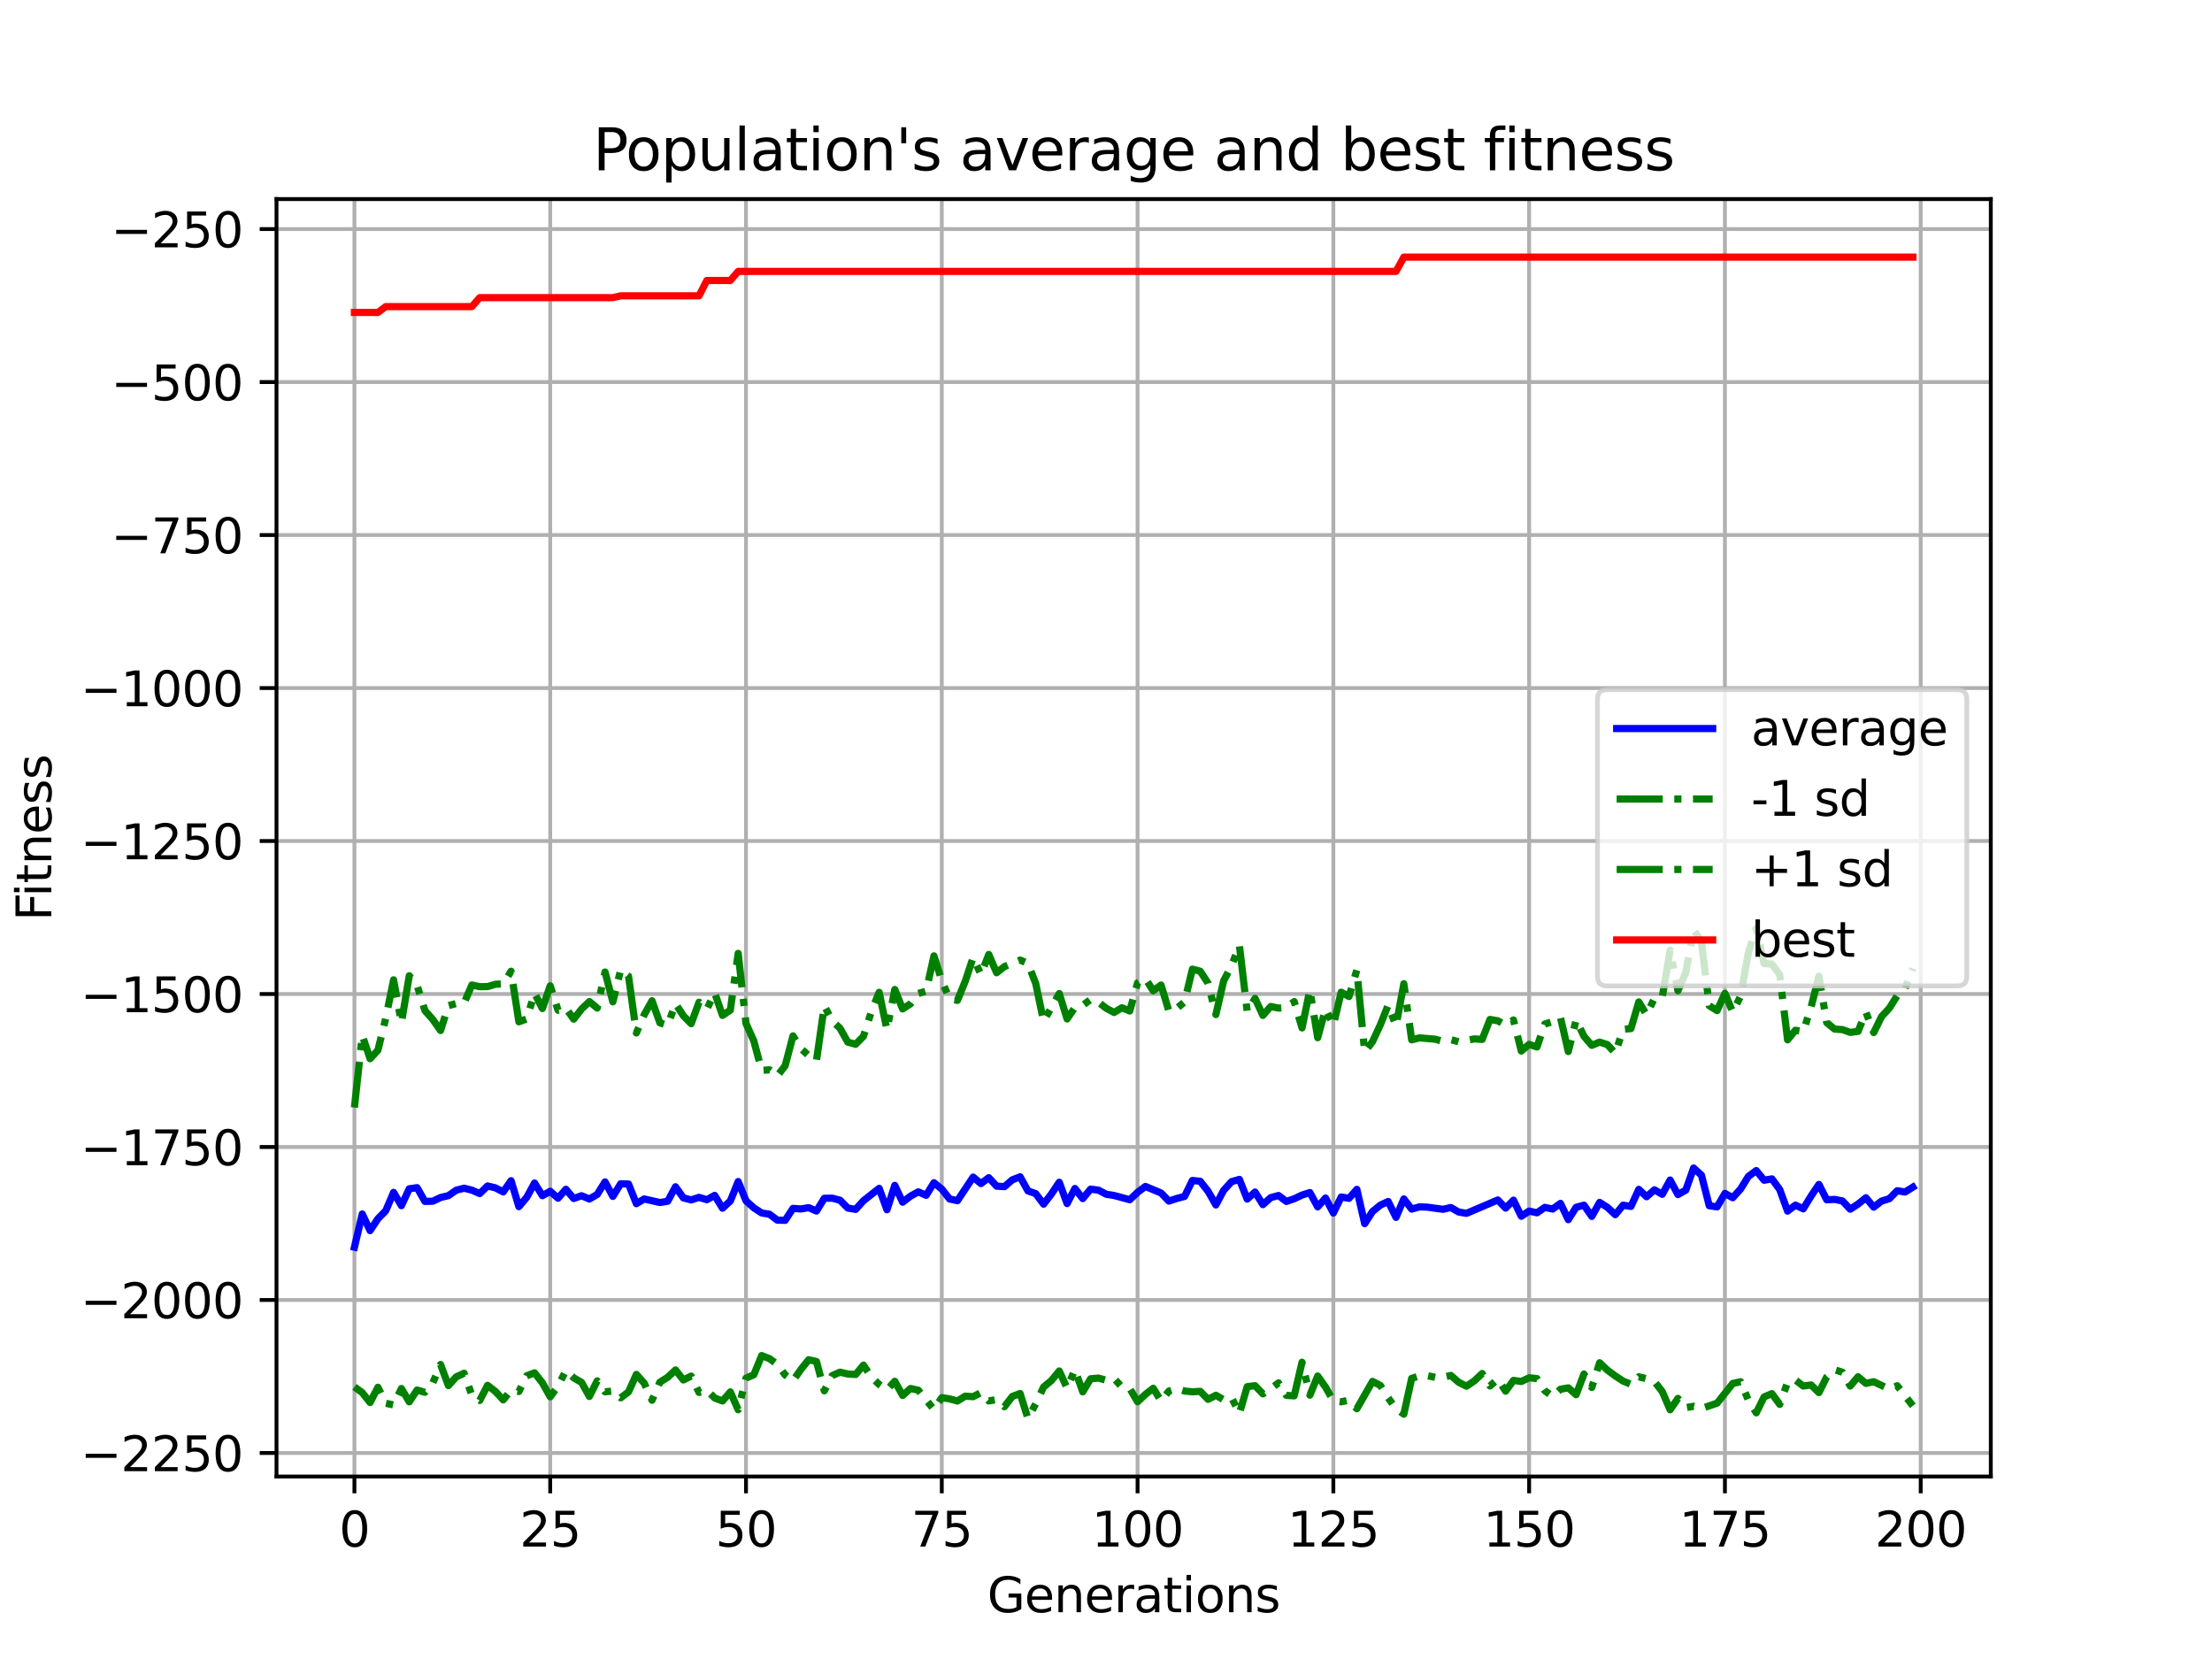 <?xml version="1.0" encoding="utf-8" standalone="no"?>
<!DOCTYPE svg PUBLIC "-//W3C//DTD SVG 1.1//EN"
  "http://www.w3.org/Graphics/SVG/1.1/DTD/svg11.dtd">
<svg xmlns:xlink="http://www.w3.org/1999/xlink" width="460.8pt" height="345.6pt" viewBox="0 0 460.8 345.6" xmlns="http://www.w3.org/2000/svg" version="1.1">
 <defs>
  <style type="text/css">*{stroke-linejoin: round; stroke-linecap: butt}</style>
 </defs>
 <g id="figure_1">
  <g id="patch_1">
   <path d="M 0 345.6 
L 460.8 345.6 
L 460.8 0 
L 0 0 
z
" style="fill: #ffffff"/>
  </g>
  <g id="axes_1">
   <g id="patch_2">
    <path d="M 57.6 307.584 
L 414.72 307.584 
L 414.72 41.472 
L 57.6 41.472 
z
" style="fill: #ffffff"/>
   </g>
   <g id="matplotlib.axis_1">
    <g id="xtick_1">
     <g id="line2d_1">
      <path d="M 73.833 307.584 
L 73.833 41.472 
" clip-path="url(#pfb4ad33728)" style="fill: none; stroke: #b0b0b0; stroke-width: 0.8; stroke-linecap: square"/>
     </g>
     <g id="line2d_2">
      <defs>
       <path id="mb9b0378ae8" d="M 0 0 
L 0 3.5 
" style="stroke: #000000; stroke-width: 0.8"/>
      </defs>
      <g>
       <use xlink:href="#mb9b0378ae8" x="73.833" y="307.584" style="stroke: #000000; stroke-width: 0.8"/>
      </g>
     </g>
     <g id="text_1">
      <!-- 0 -->
      <g transform="translate(70.651 322.182) scale(0.1 -0.1)">
       <defs>
        <path id="DejaVuSans-30" d="M 2034 4250 
Q 1547 4250 1301 3770 
Q 1056 3291 1056 2328 
Q 1056 1369 1301 889 
Q 1547 409 2034 409 
Q 2525 409 2770 889 
Q 3016 1369 3016 2328 
Q 3016 3291 2770 3770 
Q 2525 4250 2034 4250 
z
M 2034 4750 
Q 2819 4750 3233 4129 
Q 3647 3509 3647 2328 
Q 3647 1150 3233 529 
Q 2819 -91 2034 -91 
Q 1250 -91 836 529 
Q 422 1150 422 2328 
Q 422 3509 836 4129 
Q 1250 4750 2034 4750 
z
" transform="scale(0.016)"/>
       </defs>
       <use xlink:href="#DejaVuSans-30"/>
      </g>
     </g>
    </g>
    <g id="xtick_2">
     <g id="line2d_3">
      <path d="M 114.618 307.584 
L 114.618 41.472 
" clip-path="url(#pfb4ad33728)" style="fill: none; stroke: #b0b0b0; stroke-width: 0.8; stroke-linecap: square"/>
     </g>
     <g id="line2d_4">
      <g>
       <use xlink:href="#mb9b0378ae8" x="114.618" y="307.584" style="stroke: #000000; stroke-width: 0.8"/>
      </g>
     </g>
     <g id="text_2">
      <!-- 25 -->
      <g transform="translate(108.256 322.182) scale(0.1 -0.1)">
       <defs>
        <path id="DejaVuSans-32" d="M 1228 531 
L 3431 531 
L 3431 0 
L 469 0 
L 469 531 
Q 828 903 1448 1529 
Q 2069 2156 2228 2338 
Q 2531 2678 2651 2914 
Q 2772 3150 2772 3378 
Q 2772 3750 2511 3984 
Q 2250 4219 1831 4219 
Q 1534 4219 1204 4116 
Q 875 4013 500 3803 
L 500 4441 
Q 881 4594 1212 4672 
Q 1544 4750 1819 4750 
Q 2544 4750 2975 4387 
Q 3406 4025 3406 3419 
Q 3406 3131 3298 2873 
Q 3191 2616 2906 2266 
Q 2828 2175 2409 1742 
Q 1991 1309 1228 531 
z
" transform="scale(0.016)"/>
        <path id="DejaVuSans-35" d="M 691 4666 
L 3169 4666 
L 3169 4134 
L 1269 4134 
L 1269 2991 
Q 1406 3038 1543 3061 
Q 1681 3084 1819 3084 
Q 2600 3084 3056 2656 
Q 3513 2228 3513 1497 
Q 3513 744 3044 326 
Q 2575 -91 1722 -91 
Q 1428 -91 1123 -41 
Q 819 9 494 109 
L 494 744 
Q 775 591 1075 516 
Q 1375 441 1709 441 
Q 2250 441 2565 725 
Q 2881 1009 2881 1497 
Q 2881 1984 2565 2268 
Q 2250 2553 1709 2553 
Q 1456 2553 1204 2497 
Q 953 2441 691 2322 
L 691 4666 
z
" transform="scale(0.016)"/>
       </defs>
       <use xlink:href="#DejaVuSans-32"/>
       <use xlink:href="#DejaVuSans-35" x="63.623"/>
      </g>
     </g>
    </g>
    <g id="xtick_3">
     <g id="line2d_5">
      <path d="M 155.404 307.584 
L 155.404 41.472 
" clip-path="url(#pfb4ad33728)" style="fill: none; stroke: #b0b0b0; stroke-width: 0.8; stroke-linecap: square"/>
     </g>
     <g id="line2d_6">
      <g>
       <use xlink:href="#mb9b0378ae8" x="155.404" y="307.584" style="stroke: #000000; stroke-width: 0.8"/>
      </g>
     </g>
     <g id="text_3">
      <!-- 50 -->
      <g transform="translate(149.042 322.182) scale(0.1 -0.1)">
       <use xlink:href="#DejaVuSans-35"/>
       <use xlink:href="#DejaVuSans-30" x="63.623"/>
      </g>
     </g>
    </g>
    <g id="xtick_4">
     <g id="line2d_7">
      <path d="M 196.19 307.584 
L 196.19 41.472 
" clip-path="url(#pfb4ad33728)" style="fill: none; stroke: #b0b0b0; stroke-width: 0.8; stroke-linecap: square"/>
     </g>
     <g id="line2d_8">
      <g>
       <use xlink:href="#mb9b0378ae8" x="196.19" y="307.584" style="stroke: #000000; stroke-width: 0.8"/>
      </g>
     </g>
     <g id="text_4">
      <!-- 75 -->
      <g transform="translate(189.827 322.182) scale(0.1 -0.1)">
       <defs>
        <path id="DejaVuSans-37" d="M 525 4666 
L 3525 4666 
L 3525 4397 
L 1831 0 
L 1172 0 
L 2766 4134 
L 525 4134 
L 525 4666 
z
" transform="scale(0.016)"/>
       </defs>
       <use xlink:href="#DejaVuSans-37"/>
       <use xlink:href="#DejaVuSans-35" x="63.623"/>
      </g>
     </g>
    </g>
    <g id="xtick_5">
     <g id="line2d_9">
      <path d="M 236.976 307.584 
L 236.976 41.472 
" clip-path="url(#pfb4ad33728)" style="fill: none; stroke: #b0b0b0; stroke-width: 0.8; stroke-linecap: square"/>
     </g>
     <g id="line2d_10">
      <g>
       <use xlink:href="#mb9b0378ae8" x="236.976" y="307.584" style="stroke: #000000; stroke-width: 0.8"/>
      </g>
     </g>
     <g id="text_5">
      <!-- 100 -->
      <g transform="translate(227.432 322.182) scale(0.1 -0.1)">
       <defs>
        <path id="DejaVuSans-31" d="M 794 531 
L 1825 531 
L 1825 4091 
L 703 3866 
L 703 4441 
L 1819 4666 
L 2450 4666 
L 2450 531 
L 3481 531 
L 3481 0 
L 794 0 
L 794 531 
z
" transform="scale(0.016)"/>
       </defs>
       <use xlink:href="#DejaVuSans-31"/>
       <use xlink:href="#DejaVuSans-30" x="63.623"/>
       <use xlink:href="#DejaVuSans-30" x="127.246"/>
      </g>
     </g>
    </g>
    <g id="xtick_6">
     <g id="line2d_11">
      <path d="M 277.761 307.584 
L 277.761 41.472 
" clip-path="url(#pfb4ad33728)" style="fill: none; stroke: #b0b0b0; stroke-width: 0.8; stroke-linecap: square"/>
     </g>
     <g id="line2d_12">
      <g>
       <use xlink:href="#mb9b0378ae8" x="277.761" y="307.584" style="stroke: #000000; stroke-width: 0.8"/>
      </g>
     </g>
     <g id="text_6">
      <!-- 125 -->
      <g transform="translate(268.218 322.182) scale(0.1 -0.1)">
       <use xlink:href="#DejaVuSans-31"/>
       <use xlink:href="#DejaVuSans-32" x="63.623"/>
       <use xlink:href="#DejaVuSans-35" x="127.246"/>
      </g>
     </g>
    </g>
    <g id="xtick_7">
     <g id="line2d_13">
      <path d="M 318.547 307.584 
L 318.547 41.472 
" clip-path="url(#pfb4ad33728)" style="fill: none; stroke: #b0b0b0; stroke-width: 0.8; stroke-linecap: square"/>
     </g>
     <g id="line2d_14">
      <g>
       <use xlink:href="#mb9b0378ae8" x="318.547" y="307.584" style="stroke: #000000; stroke-width: 0.8"/>
      </g>
     </g>
     <g id="text_7">
      <!-- 150 -->
      <g transform="translate(309.003 322.182) scale(0.1 -0.1)">
       <use xlink:href="#DejaVuSans-31"/>
       <use xlink:href="#DejaVuSans-35" x="63.623"/>
       <use xlink:href="#DejaVuSans-30" x="127.246"/>
      </g>
     </g>
    </g>
    <g id="xtick_8">
     <g id="line2d_15">
      <path d="M 359.333 307.584 
L 359.333 41.472 
" clip-path="url(#pfb4ad33728)" style="fill: none; stroke: #b0b0b0; stroke-width: 0.8; stroke-linecap: square"/>
     </g>
     <g id="line2d_16">
      <g>
       <use xlink:href="#mb9b0378ae8" x="359.333" y="307.584" style="stroke: #000000; stroke-width: 0.8"/>
      </g>
     </g>
     <g id="text_8">
      <!-- 175 -->
      <g transform="translate(349.789 322.182) scale(0.1 -0.1)">
       <use xlink:href="#DejaVuSans-31"/>
       <use xlink:href="#DejaVuSans-37" x="63.623"/>
       <use xlink:href="#DejaVuSans-35" x="127.246"/>
      </g>
     </g>
    </g>
    <g id="xtick_9">
     <g id="line2d_17">
      <path d="M 400.119 307.584 
L 400.119 41.472 
" clip-path="url(#pfb4ad33728)" style="fill: none; stroke: #b0b0b0; stroke-width: 0.8; stroke-linecap: square"/>
     </g>
     <g id="line2d_18">
      <g>
       <use xlink:href="#mb9b0378ae8" x="400.119" y="307.584" style="stroke: #000000; stroke-width: 0.8"/>
      </g>
     </g>
     <g id="text_9">
      <!-- 200 -->
      <g transform="translate(390.575 322.182) scale(0.1 -0.1)">
       <use xlink:href="#DejaVuSans-32"/>
       <use xlink:href="#DejaVuSans-30" x="63.623"/>
       <use xlink:href="#DejaVuSans-30" x="127.246"/>
      </g>
     </g>
    </g>
    <g id="text_10">
     <!-- Generations -->
     <g transform="translate(205.662 335.861) scale(0.1 -0.1)">
      <defs>
       <path id="DejaVuSans-47" d="M 3809 666 
L 3809 1919 
L 2778 1919 
L 2778 2438 
L 4434 2438 
L 4434 434 
Q 4069 175 3628 42 
Q 3188 -91 2688 -91 
Q 1594 -91 976 548 
Q 359 1188 359 2328 
Q 359 3472 976 4111 
Q 1594 4750 2688 4750 
Q 3144 4750 3555 4637 
Q 3966 4525 4313 4306 
L 4313 3634 
Q 3963 3931 3569 4081 
Q 3175 4231 2741 4231 
Q 1884 4231 1454 3753 
Q 1025 3275 1025 2328 
Q 1025 1384 1454 906 
Q 1884 428 2741 428 
Q 3075 428 3337 486 
Q 3600 544 3809 666 
z
" transform="scale(0.016)"/>
       <path id="DejaVuSans-65" d="M 3597 1894 
L 3597 1613 
L 953 1613 
Q 991 1019 1311 708 
Q 1631 397 2203 397 
Q 2534 397 2845 478 
Q 3156 559 3463 722 
L 3463 178 
Q 3153 47 2828 -22 
Q 2503 -91 2169 -91 
Q 1331 -91 842 396 
Q 353 884 353 1716 
Q 353 2575 817 3079 
Q 1281 3584 2069 3584 
Q 2775 3584 3186 3129 
Q 3597 2675 3597 1894 
z
M 3022 2063 
Q 3016 2534 2758 2815 
Q 2500 3097 2075 3097 
Q 1594 3097 1305 2825 
Q 1016 2553 972 2059 
L 3022 2063 
z
" transform="scale(0.016)"/>
       <path id="DejaVuSans-6e" d="M 3513 2113 
L 3513 0 
L 2938 0 
L 2938 2094 
Q 2938 2591 2744 2837 
Q 2550 3084 2163 3084 
Q 1697 3084 1428 2787 
Q 1159 2491 1159 1978 
L 1159 0 
L 581 0 
L 581 3500 
L 1159 3500 
L 1159 2956 
Q 1366 3272 1645 3428 
Q 1925 3584 2291 3584 
Q 2894 3584 3203 3211 
Q 3513 2838 3513 2113 
z
" transform="scale(0.016)"/>
       <path id="DejaVuSans-72" d="M 2631 2963 
Q 2534 3019 2420 3045 
Q 2306 3072 2169 3072 
Q 1681 3072 1420 2755 
Q 1159 2438 1159 1844 
L 1159 0 
L 581 0 
L 581 3500 
L 1159 3500 
L 1159 2956 
Q 1341 3275 1631 3429 
Q 1922 3584 2338 3584 
Q 2397 3584 2469 3576 
Q 2541 3569 2628 3553 
L 2631 2963 
z
" transform="scale(0.016)"/>
       <path id="DejaVuSans-61" d="M 2194 1759 
Q 1497 1759 1228 1600 
Q 959 1441 959 1056 
Q 959 750 1161 570 
Q 1363 391 1709 391 
Q 2188 391 2477 730 
Q 2766 1069 2766 1631 
L 2766 1759 
L 2194 1759 
z
M 3341 1997 
L 3341 0 
L 2766 0 
L 2766 531 
Q 2569 213 2275 61 
Q 1981 -91 1556 -91 
Q 1019 -91 701 211 
Q 384 513 384 1019 
Q 384 1609 779 1909 
Q 1175 2209 1959 2209 
L 2766 2209 
L 2766 2266 
Q 2766 2663 2505 2880 
Q 2244 3097 1772 3097 
Q 1472 3097 1187 3025 
Q 903 2953 641 2809 
L 641 3341 
Q 956 3463 1253 3523 
Q 1550 3584 1831 3584 
Q 2591 3584 2966 3190 
Q 3341 2797 3341 1997 
z
" transform="scale(0.016)"/>
       <path id="DejaVuSans-74" d="M 1172 4494 
L 1172 3500 
L 2356 3500 
L 2356 3053 
L 1172 3053 
L 1172 1153 
Q 1172 725 1289 603 
Q 1406 481 1766 481 
L 2356 481 
L 2356 0 
L 1766 0 
Q 1100 0 847 248 
Q 594 497 594 1153 
L 594 3053 
L 172 3053 
L 172 3500 
L 594 3500 
L 594 4494 
L 1172 4494 
z
" transform="scale(0.016)"/>
       <path id="DejaVuSans-69" d="M 603 3500 
L 1178 3500 
L 1178 0 
L 603 0 
L 603 3500 
z
M 603 4863 
L 1178 4863 
L 1178 4134 
L 603 4134 
L 603 4863 
z
" transform="scale(0.016)"/>
       <path id="DejaVuSans-6f" d="M 1959 3097 
Q 1497 3097 1228 2736 
Q 959 2375 959 1747 
Q 959 1119 1226 758 
Q 1494 397 1959 397 
Q 2419 397 2687 759 
Q 2956 1122 2956 1747 
Q 2956 2369 2687 2733 
Q 2419 3097 1959 3097 
z
M 1959 3584 
Q 2709 3584 3137 3096 
Q 3566 2609 3566 1747 
Q 3566 888 3137 398 
Q 2709 -91 1959 -91 
Q 1206 -91 779 398 
Q 353 888 353 1747 
Q 353 2609 779 3096 
Q 1206 3584 1959 3584 
z
" transform="scale(0.016)"/>
       <path id="DejaVuSans-73" d="M 2834 3397 
L 2834 2853 
Q 2591 2978 2328 3040 
Q 2066 3103 1784 3103 
Q 1356 3103 1142 2972 
Q 928 2841 928 2578 
Q 928 2378 1081 2264 
Q 1234 2150 1697 2047 
L 1894 2003 
Q 2506 1872 2764 1633 
Q 3022 1394 3022 966 
Q 3022 478 2636 193 
Q 2250 -91 1575 -91 
Q 1294 -91 989 -36 
Q 684 19 347 128 
L 347 722 
Q 666 556 975 473 
Q 1284 391 1588 391 
Q 1994 391 2212 530 
Q 2431 669 2431 922 
Q 2431 1156 2273 1281 
Q 2116 1406 1581 1522 
L 1381 1569 
Q 847 1681 609 1914 
Q 372 2147 372 2553 
Q 372 3047 722 3315 
Q 1072 3584 1716 3584 
Q 2034 3584 2315 3537 
Q 2597 3491 2834 3397 
z
" transform="scale(0.016)"/>
      </defs>
      <use xlink:href="#DejaVuSans-47"/>
      <use xlink:href="#DejaVuSans-65" x="77.49"/>
      <use xlink:href="#DejaVuSans-6e" x="139.014"/>
      <use xlink:href="#DejaVuSans-65" x="202.393"/>
      <use xlink:href="#DejaVuSans-72" x="263.916"/>
      <use xlink:href="#DejaVuSans-61" x="305.029"/>
      <use xlink:href="#DejaVuSans-74" x="366.309"/>
      <use xlink:href="#DejaVuSans-69" x="405.518"/>
      <use xlink:href="#DejaVuSans-6f" x="433.301"/>
      <use xlink:href="#DejaVuSans-6e" x="494.482"/>
      <use xlink:href="#DejaVuSans-73" x="557.861"/>
     </g>
    </g>
   </g>
   <g id="matplotlib.axis_2">
    <g id="ytick_1">
     <g id="line2d_19">
      <path d="M 57.6 302.679 
L 414.72 302.679 
" clip-path="url(#pfb4ad33728)" style="fill: none; stroke: #b0b0b0; stroke-width: 0.8; stroke-linecap: square"/>
     </g>
     <g id="line2d_20">
      <defs>
       <path id="m0d40b92722" d="M 0 0 
L -3.5 0 
" style="stroke: #000000; stroke-width: 0.8"/>
      </defs>
      <g>
       <use xlink:href="#m0d40b92722" x="57.6" y="302.679" style="stroke: #000000; stroke-width: 0.8"/>
      </g>
     </g>
     <g id="text_11">
      <!-- −2250 -->
      <g transform="translate(16.77 306.479) scale(0.1 -0.1)">
       <defs>
        <path id="DejaVuSans-2212" d="M 678 2272 
L 4684 2272 
L 4684 1741 
L 678 1741 
L 678 2272 
z
" transform="scale(0.016)"/>
       </defs>
       <use xlink:href="#DejaVuSans-2212"/>
       <use xlink:href="#DejaVuSans-32" x="83.789"/>
       <use xlink:href="#DejaVuSans-32" x="147.412"/>
       <use xlink:href="#DejaVuSans-35" x="211.035"/>
       <use xlink:href="#DejaVuSans-30" x="274.658"/>
      </g>
     </g>
    </g>
    <g id="ytick_2">
     <g id="line2d_21">
      <path d="M 57.6 270.809 
L 414.72 270.809 
" clip-path="url(#pfb4ad33728)" style="fill: none; stroke: #b0b0b0; stroke-width: 0.8; stroke-linecap: square"/>
     </g>
     <g id="line2d_22">
      <g>
       <use xlink:href="#m0d40b92722" x="57.6" y="270.809" style="stroke: #000000; stroke-width: 0.8"/>
      </g>
     </g>
     <g id="text_12">
      <!-- −2000 -->
      <g transform="translate(16.77 274.609) scale(0.1 -0.1)">
       <use xlink:href="#DejaVuSans-2212"/>
       <use xlink:href="#DejaVuSans-32" x="83.789"/>
       <use xlink:href="#DejaVuSans-30" x="147.412"/>
       <use xlink:href="#DejaVuSans-30" x="211.035"/>
       <use xlink:href="#DejaVuSans-30" x="274.658"/>
      </g>
     </g>
    </g>
    <g id="ytick_3">
     <g id="line2d_23">
      <path d="M 57.6 238.939 
L 414.72 238.939 
" clip-path="url(#pfb4ad33728)" style="fill: none; stroke: #b0b0b0; stroke-width: 0.8; stroke-linecap: square"/>
     </g>
     <g id="line2d_24">
      <g>
       <use xlink:href="#m0d40b92722" x="57.6" y="238.939" style="stroke: #000000; stroke-width: 0.8"/>
      </g>
     </g>
     <g id="text_13">
      <!-- −1750 -->
      <g transform="translate(16.77 242.738) scale(0.1 -0.1)">
       <use xlink:href="#DejaVuSans-2212"/>
       <use xlink:href="#DejaVuSans-31" x="83.789"/>
       <use xlink:href="#DejaVuSans-37" x="147.412"/>
       <use xlink:href="#DejaVuSans-35" x="211.035"/>
       <use xlink:href="#DejaVuSans-30" x="274.658"/>
      </g>
     </g>
    </g>
    <g id="ytick_4">
     <g id="line2d_25">
      <path d="M 57.6 207.069 
L 414.72 207.069 
" clip-path="url(#pfb4ad33728)" style="fill: none; stroke: #b0b0b0; stroke-width: 0.8; stroke-linecap: square"/>
     </g>
     <g id="line2d_26">
      <g>
       <use xlink:href="#m0d40b92722" x="57.6" y="207.069" style="stroke: #000000; stroke-width: 0.8"/>
      </g>
     </g>
     <g id="text_14">
      <!-- −1500 -->
      <g transform="translate(16.77 210.868) scale(0.1 -0.1)">
       <use xlink:href="#DejaVuSans-2212"/>
       <use xlink:href="#DejaVuSans-31" x="83.789"/>
       <use xlink:href="#DejaVuSans-35" x="147.412"/>
       <use xlink:href="#DejaVuSans-30" x="211.035"/>
       <use xlink:href="#DejaVuSans-30" x="274.658"/>
      </g>
     </g>
    </g>
    <g id="ytick_5">
     <g id="line2d_27">
      <path d="M 57.6 175.199 
L 414.72 175.199 
" clip-path="url(#pfb4ad33728)" style="fill: none; stroke: #b0b0b0; stroke-width: 0.8; stroke-linecap: square"/>
     </g>
     <g id="line2d_28">
      <g>
       <use xlink:href="#m0d40b92722" x="57.6" y="175.199" style="stroke: #000000; stroke-width: 0.8"/>
      </g>
     </g>
     <g id="text_15">
      <!-- −1250 -->
      <g transform="translate(16.77 178.998) scale(0.1 -0.1)">
       <use xlink:href="#DejaVuSans-2212"/>
       <use xlink:href="#DejaVuSans-31" x="83.789"/>
       <use xlink:href="#DejaVuSans-32" x="147.412"/>
       <use xlink:href="#DejaVuSans-35" x="211.035"/>
       <use xlink:href="#DejaVuSans-30" x="274.658"/>
      </g>
     </g>
    </g>
    <g id="ytick_6">
     <g id="line2d_29">
      <path d="M 57.6 143.329 
L 414.72 143.329 
" clip-path="url(#pfb4ad33728)" style="fill: none; stroke: #b0b0b0; stroke-width: 0.8; stroke-linecap: square"/>
     </g>
     <g id="line2d_30">
      <g>
       <use xlink:href="#m0d40b92722" x="57.6" y="143.329" style="stroke: #000000; stroke-width: 0.8"/>
      </g>
     </g>
     <g id="text_16">
      <!-- −1000 -->
      <g transform="translate(16.77 147.128) scale(0.1 -0.1)">
       <use xlink:href="#DejaVuSans-2212"/>
       <use xlink:href="#DejaVuSans-31" x="83.789"/>
       <use xlink:href="#DejaVuSans-30" x="147.412"/>
       <use xlink:href="#DejaVuSans-30" x="211.035"/>
       <use xlink:href="#DejaVuSans-30" x="274.658"/>
      </g>
     </g>
    </g>
    <g id="ytick_7">
     <g id="line2d_31">
      <path d="M 57.6 111.459 
L 414.72 111.459 
" clip-path="url(#pfb4ad33728)" style="fill: none; stroke: #b0b0b0; stroke-width: 0.8; stroke-linecap: square"/>
     </g>
     <g id="line2d_32">
      <g>
       <use xlink:href="#m0d40b92722" x="57.6" y="111.459" style="stroke: #000000; stroke-width: 0.8"/>
      </g>
     </g>
     <g id="text_17">
      <!-- −750 -->
      <g transform="translate(23.133 115.258) scale(0.1 -0.1)">
       <use xlink:href="#DejaVuSans-2212"/>
       <use xlink:href="#DejaVuSans-37" x="83.789"/>
       <use xlink:href="#DejaVuSans-35" x="147.412"/>
       <use xlink:href="#DejaVuSans-30" x="211.035"/>
      </g>
     </g>
    </g>
    <g id="ytick_8">
     <g id="line2d_33">
      <path d="M 57.6 79.589 
L 414.72 79.589 
" clip-path="url(#pfb4ad33728)" style="fill: none; stroke: #b0b0b0; stroke-width: 0.8; stroke-linecap: square"/>
     </g>
     <g id="line2d_34">
      <g>
       <use xlink:href="#m0d40b92722" x="57.6" y="79.589" style="stroke: #000000; stroke-width: 0.8"/>
      </g>
     </g>
     <g id="text_18">
      <!-- −500 -->
      <g transform="translate(23.133 83.388) scale(0.1 -0.1)">
       <use xlink:href="#DejaVuSans-2212"/>
       <use xlink:href="#DejaVuSans-35" x="83.789"/>
       <use xlink:href="#DejaVuSans-30" x="147.412"/>
       <use xlink:href="#DejaVuSans-30" x="211.035"/>
      </g>
     </g>
    </g>
    <g id="ytick_9">
     <g id="line2d_35">
      <path d="M 57.6 47.719 
L 414.72 47.719 
" clip-path="url(#pfb4ad33728)" style="fill: none; stroke: #b0b0b0; stroke-width: 0.8; stroke-linecap: square"/>
     </g>
     <g id="line2d_36">
      <g>
       <use xlink:href="#m0d40b92722" x="57.6" y="47.719" style="stroke: #000000; stroke-width: 0.8"/>
      </g>
     </g>
     <g id="text_19">
      <!-- −250 -->
      <g transform="translate(23.133 51.518) scale(0.1 -0.1)">
       <use xlink:href="#DejaVuSans-2212"/>
       <use xlink:href="#DejaVuSans-32" x="83.789"/>
       <use xlink:href="#DejaVuSans-35" x="147.412"/>
       <use xlink:href="#DejaVuSans-30" x="211.035"/>
      </g>
     </g>
    </g>
    <g id="text_20">
     <!-- Fitness -->
     <g transform="translate(10.691 191.845) rotate(-90) scale(0.1 -0.1)">
      <defs>
       <path id="DejaVuSans-46" d="M 628 4666 
L 3309 4666 
L 3309 4134 
L 1259 4134 
L 1259 2759 
L 3109 2759 
L 3109 2228 
L 1259 2228 
L 1259 0 
L 628 0 
L 628 4666 
z
" transform="scale(0.016)"/>
      </defs>
      <use xlink:href="#DejaVuSans-46"/>
      <use xlink:href="#DejaVuSans-69" x="50.27"/>
      <use xlink:href="#DejaVuSans-74" x="78.053"/>
      <use xlink:href="#DejaVuSans-6e" x="117.262"/>
      <use xlink:href="#DejaVuSans-65" x="180.641"/>
      <use xlink:href="#DejaVuSans-73" x="242.164"/>
      <use xlink:href="#DejaVuSans-73" x="294.264"/>
     </g>
    </g>
   </g>
   <g id="line2d_37">
    <path d="M 73.833 259.817 
L 75.464 252.895 
L 77.096 256.36 
L 78.727 253.886 
L 80.358 252.219 
L 81.99 248.396 
L 83.621 251.164 
L 85.253 247.651 
L 86.884 247.413 
L 88.516 250.277 
L 90.147 250.235 
L 91.778 249.461 
L 93.41 249.073 
L 95.041 247.939 
L 96.673 247.524 
L 98.304 247.931 
L 99.936 248.643 
L 101.567 247.058 
L 103.198 247.449 
L 104.83 248.295 
L 106.461 245.96 
L 108.093 251.368 
L 109.724 249.433 
L 111.356 246.44 
L 112.987 249.084 
L 114.618 248.169 
L 116.25 249.61 
L 117.881 247.752 
L 119.513 249.668 
L 121.144 249.091 
L 122.776 249.775 
L 124.407 248.828 
L 126.038 246.213 
L 127.67 249.233 
L 129.301 246.605 
L 130.933 246.652 
L 132.564 250.749 
L 134.196 249.765 
L 137.458 250.506 
L 139.09 250.247 
L 140.721 247.225 
L 142.353 249.538 
L 143.984 249.96 
L 145.616 249.431 
L 147.247 249.923 
L 148.879 249.018 
L 150.51 251.69 
L 152.141 250.19 
L 153.773 246.141 
L 155.404 250.149 
L 157.036 251.614 
L 158.667 252.685 
L 160.299 252.948 
L 161.93 254.176 
L 163.561 254.219 
L 165.193 251.724 
L 166.824 251.854 
L 168.456 251.577 
L 170.087 252.278 
L 171.719 249.626 
L 173.35 249.598 
L 174.981 250.022 
L 176.613 251.66 
L 178.244 251.935 
L 179.876 250.13 
L 183.139 247.556 
L 184.77 252.011 
L 186.401 246.935 
L 188.033 250.44 
L 189.664 249.184 
L 191.296 248.282 
L 192.927 249.007 
L 194.559 246.378 
L 196.19 247.716 
L 197.821 249.772 
L 199.453 250.122 
L 202.716 245.212 
L 204.347 246.56 
L 205.979 245.335 
L 207.61 247.096 
L 209.241 247.202 
L 210.873 245.786 
L 212.504 245.143 
L 214.136 248.084 
L 215.767 248.66 
L 217.399 250.848 
L 219.03 248.724 
L 220.661 246.286 
L 222.293 250.726 
L 223.924 247.588 
L 225.556 249.689 
L 227.187 247.722 
L 228.819 247.927 
L 230.45 248.782 
L 232.081 249.04 
L 235.344 249.927 
L 236.976 248.385 
L 238.607 247.156 
L 241.87 248.521 
L 243.501 250.211 
L 245.133 249.662 
L 246.764 249.241 
L 248.396 245.914 
L 250.027 246.082 
L 251.659 248.16 
L 253.29 251.01 
L 254.921 247.949 
L 256.553 246.16 
L 258.184 245.687 
L 259.816 249.797 
L 261.447 248.322 
L 263.079 250.948 
L 264.71 249.491 
L 266.341 249.045 
L 267.973 250.284 
L 269.604 249.72 
L 271.236 248.957 
L 272.867 248.43 
L 274.499 251.413 
L 276.13 249.57 
L 277.761 252.693 
L 279.393 249.358 
L 281.024 249.633 
L 282.656 247.766 
L 284.287 254.907 
L 285.919 252.383 
L 287.55 251.048 
L 289.181 250.287 
L 290.813 253.599 
L 292.444 249.759 
L 294.076 251.878 
L 295.707 251.408 
L 297.339 251.475 
L 300.601 251.919 
L 302.233 251.55 
L 303.864 252.487 
L 305.496 252.76 
L 312.021 249.976 
L 313.653 251.671 
L 315.284 250.019 
L 316.916 253.369 
L 318.547 252.288 
L 320.179 252.647 
L 321.81 251.518 
L 323.441 251.87 
L 325.073 250.684 
L 326.704 254.083 
L 328.336 251.505 
L 329.967 251.056 
L 331.599 253.4 
L 333.23 250.486 
L 334.862 251.52 
L 336.493 253.038 
L 338.124 251.06 
L 339.756 251.324 
L 341.387 247.768 
L 343.019 249.302 
L 344.65 247.862 
L 346.282 248.795 
L 347.913 245.823 
L 349.544 248.849 
L 351.176 247.926 
L 352.807 243.323 
L 354.439 244.808 
L 356.07 251.177 
L 357.702 251.417 
L 359.333 248.612 
L 360.964 249.509 
L 362.596 247.686 
L 364.227 245.057 
L 365.859 243.855 
L 367.49 245.862 
L 369.122 245.582 
L 370.753 247.812 
L 372.384 252.295 
L 374.016 251.051 
L 375.647 251.819 
L 377.279 249.156 
L 378.91 246.736 
L 380.542 249.937 
L 382.173 249.856 
L 383.804 250.175 
L 385.436 251.897 
L 387.067 250.828 
L 388.699 249.514 
L 390.33 251.468 
L 391.962 250.211 
L 393.593 249.699 
L 395.224 248.047 
L 396.856 248.32 
L 398.487 247.305 
L 398.487 247.305 
" clip-path="url(#pfb4ad33728)" style="fill: none; stroke: #0000ff; stroke-width: 1.5; stroke-linecap: square"/>
   </g>
   <g id="line2d_38">
    <path d="M 73.833 288.913 
L 75.464 290.108 
L 77.096 292.17 
L 78.727 288.987 
L 80.358 292.327 
L 81.99 292.671 
L 83.621 289.258 
L 85.253 292.031 
L 86.884 289.567 
L 88.516 290.038 
L 90.147 288.111 
L 91.778 284.247 
L 93.41 288.644 
L 95.041 286.825 
L 96.673 286.07 
L 98.304 290.671 
L 99.936 291.741 
L 101.567 288.59 
L 103.198 289.86 
L 104.83 291.623 
L 106.461 289.597 
L 108.093 289.874 
L 109.724 286.602 
L 111.356 285.982 
L 112.987 288.07 
L 114.618 290.979 
L 116.25 288.771 
L 117.881 285.5 
L 119.513 287.026 
L 121.144 287.975 
L 122.776 290.906 
L 124.407 287.662 
L 126.038 289.937 
L 127.67 289.769 
L 129.301 291.193 
L 130.933 289.954 
L 132.564 286.312 
L 134.196 288.135 
L 135.827 291.695 
L 137.458 287.938 
L 139.09 286.916 
L 140.721 285.39 
L 142.353 287.469 
L 143.984 286.668 
L 145.616 290.074 
L 147.247 289.612 
L 148.879 291.224 
L 150.51 291.848 
L 152.141 289.957 
L 153.773 293.676 
L 155.404 287.097 
L 157.036 286.385 
L 158.667 282.391 
L 160.299 283.031 
L 161.93 284.226 
L 163.561 286.426 
L 165.193 287.654 
L 166.824 285.295 
L 168.456 283.26 
L 170.087 283.626 
L 171.719 289.73 
L 173.35 286.566 
L 174.981 285.847 
L 176.613 286.226 
L 178.244 286.331 
L 179.876 284.378 
L 181.507 286.868 
L 183.139 288.398 
L 184.77 289.534 
L 186.401 287.744 
L 188.033 290.704 
L 189.664 289.248 
L 191.296 289.601 
L 194.559 293.632 
L 196.19 291.153 
L 197.821 291.413 
L 199.453 291.851 
L 201.084 290.841 
L 202.716 290.953 
L 204.347 290.105 
L 205.979 291.839 
L 207.61 291.551 
L 209.241 293.042 
L 210.873 290.91 
L 212.504 290.289 
L 214.136 295.488 
L 215.767 292.419 
L 217.399 288.943 
L 219.03 287.587 
L 220.661 285.601 
L 222.293 289.19 
L 223.924 285.303 
L 225.556 289.956 
L 227.187 287.224 
L 228.819 287.077 
L 230.45 287.52 
L 232.081 287.167 
L 233.713 288.939 
L 235.344 289.247 
L 236.976 292.013 
L 238.607 290.475 
L 240.239 289.204 
L 241.87 291.84 
L 243.501 289.788 
L 245.133 289.256 
L 246.764 289.773 
L 248.396 289.935 
L 250.027 289.843 
L 251.659 291.507 
L 253.29 290.66 
L 254.921 291.61 
L 256.553 291.123 
L 258.184 294.446 
L 259.816 288.864 
L 261.447 288.664 
L 263.079 290.365 
L 264.71 289.306 
L 266.341 288.08 
L 267.973 290.681 
L 269.604 290.785 
L 271.236 283.781 
L 272.867 290.637 
L 274.499 286.653 
L 276.13 288.96 
L 277.761 291.81 
L 279.393 292.022 
L 281.024 291.677 
L 282.656 293.465 
L 285.919 287.768 
L 287.55 288.61 
L 289.181 291.195 
L 290.813 293.469 
L 292.444 294.592 
L 294.076 287.14 
L 295.707 286.615 
L 297.339 286.57 
L 298.97 286.924 
L 300.601 286.909 
L 302.233 286.533 
L 303.864 287.946 
L 305.496 288.775 
L 307.127 287.665 
L 308.759 286.128 
L 310.39 288.721 
L 312.021 287.299 
L 313.653 289.803 
L 315.284 287.555 
L 316.916 287.788 
L 318.547 287.017 
L 320.179 287.185 
L 321.81 289.715 
L 323.441 290.898 
L 325.073 289.404 
L 326.704 289.114 
L 328.336 290.543 
L 329.967 286.235 
L 331.599 289.032 
L 333.23 283.888 
L 334.862 285.423 
L 336.493 286.636 
L 338.124 287.703 
L 339.756 288.374 
L 341.387 286.813 
L 343.019 287.213 
L 344.65 287.789 
L 346.282 289.906 
L 347.913 293.681 
L 349.544 291.312 
L 351.176 293.242 
L 352.807 292.954 
L 354.439 293.418 
L 357.702 292.303 
L 360.964 288.204 
L 362.596 287.839 
L 364.227 291.691 
L 365.859 294.313 
L 367.49 291.006 
L 369.122 290.321 
L 370.753 292.56 
L 372.384 287.968 
L 374.016 287.479 
L 375.647 288.736 
L 377.279 288.513 
L 378.91 290.109 
L 380.542 286.831 
L 382.173 285.338 
L 383.804 285.861 
L 385.436 288.732 
L 387.067 286.802 
L 388.699 288.181 
L 390.33 287.836 
L 393.593 289.387 
L 395.224 288.677 
L 398.487 292.856 
L 398.487 292.856 
" clip-path="url(#pfb4ad33728)" style="fill: none; stroke-dasharray: 9.6,2.4,1.5,2.4; stroke-dashoffset: 0; stroke: #008000; stroke-width: 1.5"/>
   </g>
   <g id="line2d_39">
    <path d="M 73.833 230.721 
L 75.464 215.681 
L 77.096 220.55 
L 78.727 218.785 
L 80.358 212.11 
L 81.99 204.12 
L 83.621 213.07 
L 85.253 203.271 
L 86.884 205.259 
L 88.516 210.515 
L 90.147 212.36 
L 91.778 214.675 
L 93.41 209.502 
L 95.041 209.053 
L 96.673 208.978 
L 98.304 205.19 
L 99.936 205.544 
L 101.567 205.526 
L 103.198 205.037 
L 104.83 204.967 
L 106.461 202.323 
L 108.093 212.862 
L 109.724 212.264 
L 111.356 206.898 
L 112.987 210.098 
L 114.618 205.36 
L 116.25 210.449 
L 117.881 210.004 
L 119.513 212.309 
L 121.144 210.206 
L 122.776 208.645 
L 124.407 209.993 
L 126.038 202.489 
L 127.67 208.697 
L 129.301 202.017 
L 130.933 203.35 
L 132.564 215.186 
L 134.196 211.394 
L 135.827 208.473 
L 137.458 213.074 
L 139.09 213.578 
L 140.721 209.061 
L 142.353 211.608 
L 143.984 213.252 
L 145.616 208.787 
L 147.247 210.233 
L 148.879 206.812 
L 150.51 211.532 
L 152.141 210.424 
L 153.773 198.606 
L 155.404 213.201 
L 157.036 216.844 
L 158.667 222.98 
L 160.299 222.865 
L 161.93 224.127 
L 163.561 222.011 
L 165.193 215.794 
L 166.824 218.413 
L 168.456 219.893 
L 170.087 220.929 
L 171.719 209.521 
L 173.35 212.629 
L 174.981 214.197 
L 176.613 217.095 
L 178.244 217.538 
L 179.876 215.881 
L 181.507 210.765 
L 183.139 206.714 
L 184.77 214.488 
L 186.401 206.126 
L 188.033 210.176 
L 189.664 209.119 
L 191.296 206.962 
L 192.927 206.471 
L 194.559 199.125 
L 196.19 204.278 
L 197.821 208.131 
L 199.453 208.394 
L 201.084 204.393 
L 202.716 199.472 
L 204.347 203.015 
L 205.979 198.83 
L 207.61 202.641 
L 209.241 201.363 
L 212.504 199.998 
L 214.136 200.681 
L 215.767 204.901 
L 217.399 212.753 
L 220.661 206.971 
L 222.293 212.261 
L 223.924 209.872 
L 225.556 209.423 
L 227.187 208.22 
L 228.819 208.776 
L 230.45 210.044 
L 232.081 210.913 
L 233.713 209.938 
L 235.344 210.608 
L 236.976 204.756 
L 238.607 203.838 
L 240.239 206.407 
L 241.87 205.201 
L 243.501 210.634 
L 245.133 210.069 
L 246.764 208.71 
L 248.396 201.893 
L 250.027 202.322 
L 251.659 204.813 
L 253.29 211.359 
L 254.921 204.288 
L 256.553 201.198 
L 258.184 196.927 
L 259.816 210.731 
L 261.447 207.98 
L 263.079 211.53 
L 264.71 209.675 
L 266.341 210.009 
L 267.973 209.887 
L 269.604 208.655 
L 271.236 214.133 
L 272.867 206.223 
L 274.499 216.172 
L 276.13 210.179 
L 277.761 213.576 
L 279.393 206.694 
L 281.024 207.588 
L 282.656 202.068 
L 284.287 219.158 
L 285.919 216.997 
L 287.55 213.486 
L 289.181 209.378 
L 290.813 213.729 
L 292.444 204.925 
L 294.076 216.617 
L 295.707 216.201 
L 298.97 216.483 
L 300.601 216.929 
L 302.233 216.567 
L 303.864 217.028 
L 307.127 216.424 
L 308.759 216.533 
L 310.39 212.369 
L 312.021 212.653 
L 313.653 213.54 
L 315.284 212.483 
L 316.916 218.951 
L 318.547 217.559 
L 320.179 218.109 
L 321.81 213.321 
L 323.441 212.842 
L 325.073 211.963 
L 326.704 219.052 
L 328.336 212.467 
L 329.967 215.878 
L 331.599 217.767 
L 333.23 217.084 
L 334.862 217.618 
L 336.493 219.44 
L 338.124 214.417 
L 339.756 214.273 
L 341.387 208.724 
L 343.019 211.39 
L 344.65 207.934 
L 346.282 207.683 
L 347.913 197.965 
L 349.544 206.387 
L 351.176 202.611 
L 352.807 193.691 
L 354.439 196.198 
L 356.07 209.509 
L 357.702 210.531 
L 359.333 206.944 
L 360.964 210.815 
L 362.596 207.534 
L 364.227 198.422 
L 365.859 193.396 
L 367.49 200.718 
L 369.122 200.842 
L 370.753 203.064 
L 372.384 216.622 
L 374.016 214.622 
L 375.647 214.902 
L 377.279 209.799 
L 378.91 203.364 
L 380.542 213.043 
L 382.173 214.374 
L 383.804 214.49 
L 385.436 215.063 
L 387.067 214.854 
L 388.699 210.848 
L 390.33 215.101 
L 391.962 211.784 
L 393.593 210.011 
L 395.224 207.418 
L 396.856 205.934 
L 398.487 201.753 
L 398.487 201.753 
" clip-path="url(#pfb4ad33728)" style="fill: none; stroke-dasharray: 9.6,2.4,1.5,2.4; stroke-dashoffset: 0; stroke: #008000; stroke-width: 1.5"/>
   </g>
   <g id="line2d_40">
    <path d="M 73.833 65.094 
L 78.727 65.094 
L 80.358 63.87 
L 98.304 63.87 
L 99.936 62.003 
L 127.67 62.003 
L 129.301 61.625 
L 145.616 61.625 
L 147.247 58.429 
L 152.141 58.429 
L 153.773 56.538 
L 290.813 56.538 
L 292.444 53.568 
L 398.487 53.568 
L 398.487 53.568 
" clip-path="url(#pfb4ad33728)" style="fill: none; stroke: #ff0000; stroke-width: 1.5; stroke-linecap: square"/>
   </g>
   <g id="patch_3">
    <path d="M 57.6 307.584 
L 57.6 41.472 
" style="fill: none; stroke: #000000; stroke-width: 0.8; stroke-linejoin: miter; stroke-linecap: square"/>
   </g>
   <g id="patch_4">
    <path d="M 414.72 307.584 
L 414.72 41.472 
" style="fill: none; stroke: #000000; stroke-width: 0.8; stroke-linejoin: miter; stroke-linecap: square"/>
   </g>
   <g id="patch_5">
    <path d="M 57.6 307.584 
L 414.72 307.584 
" style="fill: none; stroke: #000000; stroke-width: 0.8; stroke-linejoin: miter; stroke-linecap: square"/>
   </g>
   <g id="patch_6">
    <path d="M 57.6 41.472 
L 414.72 41.472 
" style="fill: none; stroke: #000000; stroke-width: 0.8; stroke-linejoin: miter; stroke-linecap: square"/>
   </g>
   <g id="text_21">
    <!-- Population's average and best fitness -->
    <g transform="translate(123.53 35.472) scale(0.12 -0.12)">
     <defs>
      <path id="DejaVuSans-50" d="M 1259 4147 
L 1259 2394 
L 2053 2394 
Q 2494 2394 2734 2622 
Q 2975 2850 2975 3272 
Q 2975 3691 2734 3919 
Q 2494 4147 2053 4147 
L 1259 4147 
z
M 628 4666 
L 2053 4666 
Q 2838 4666 3239 4311 
Q 3641 3956 3641 3272 
Q 3641 2581 3239 2228 
Q 2838 1875 2053 1875 
L 1259 1875 
L 1259 0 
L 628 0 
L 628 4666 
z
" transform="scale(0.016)"/>
      <path id="DejaVuSans-70" d="M 1159 525 
L 1159 -1331 
L 581 -1331 
L 581 3500 
L 1159 3500 
L 1159 2969 
Q 1341 3281 1617 3432 
Q 1894 3584 2278 3584 
Q 2916 3584 3314 3078 
Q 3713 2572 3713 1747 
Q 3713 922 3314 415 
Q 2916 -91 2278 -91 
Q 1894 -91 1617 61 
Q 1341 213 1159 525 
z
M 3116 1747 
Q 3116 2381 2855 2742 
Q 2594 3103 2138 3103 
Q 1681 3103 1420 2742 
Q 1159 2381 1159 1747 
Q 1159 1113 1420 752 
Q 1681 391 2138 391 
Q 2594 391 2855 752 
Q 3116 1113 3116 1747 
z
" transform="scale(0.016)"/>
      <path id="DejaVuSans-75" d="M 544 1381 
L 544 3500 
L 1119 3500 
L 1119 1403 
Q 1119 906 1312 657 
Q 1506 409 1894 409 
Q 2359 409 2629 706 
Q 2900 1003 2900 1516 
L 2900 3500 
L 3475 3500 
L 3475 0 
L 2900 0 
L 2900 538 
Q 2691 219 2414 64 
Q 2138 -91 1772 -91 
Q 1169 -91 856 284 
Q 544 659 544 1381 
z
M 1991 3584 
L 1991 3584 
z
" transform="scale(0.016)"/>
      <path id="DejaVuSans-6c" d="M 603 4863 
L 1178 4863 
L 1178 0 
L 603 0 
L 603 4863 
z
" transform="scale(0.016)"/>
      <path id="DejaVuSans-27" d="M 1147 4666 
L 1147 2931 
L 616 2931 
L 616 4666 
L 1147 4666 
z
" transform="scale(0.016)"/>
      <path id="DejaVuSans-20" transform="scale(0.016)"/>
      <path id="DejaVuSans-76" d="M 191 3500 
L 800 3500 
L 1894 563 
L 2988 3500 
L 3597 3500 
L 2284 0 
L 1503 0 
L 191 3500 
z
" transform="scale(0.016)"/>
      <path id="DejaVuSans-67" d="M 2906 1791 
Q 2906 2416 2648 2759 
Q 2391 3103 1925 3103 
Q 1463 3103 1205 2759 
Q 947 2416 947 1791 
Q 947 1169 1205 825 
Q 1463 481 1925 481 
Q 2391 481 2648 825 
Q 2906 1169 2906 1791 
z
M 3481 434 
Q 3481 -459 3084 -895 
Q 2688 -1331 1869 -1331 
Q 1566 -1331 1297 -1286 
Q 1028 -1241 775 -1147 
L 775 -588 
Q 1028 -725 1275 -790 
Q 1522 -856 1778 -856 
Q 2344 -856 2625 -561 
Q 2906 -266 2906 331 
L 2906 616 
Q 2728 306 2450 153 
Q 2172 0 1784 0 
Q 1141 0 747 490 
Q 353 981 353 1791 
Q 353 2603 747 3093 
Q 1141 3584 1784 3584 
Q 2172 3584 2450 3431 
Q 2728 3278 2906 2969 
L 2906 3500 
L 3481 3500 
L 3481 434 
z
" transform="scale(0.016)"/>
      <path id="DejaVuSans-64" d="M 2906 2969 
L 2906 4863 
L 3481 4863 
L 3481 0 
L 2906 0 
L 2906 525 
Q 2725 213 2448 61 
Q 2172 -91 1784 -91 
Q 1150 -91 751 415 
Q 353 922 353 1747 
Q 353 2572 751 3078 
Q 1150 3584 1784 3584 
Q 2172 3584 2448 3432 
Q 2725 3281 2906 2969 
z
M 947 1747 
Q 947 1113 1208 752 
Q 1469 391 1925 391 
Q 2381 391 2643 752 
Q 2906 1113 2906 1747 
Q 2906 2381 2643 2742 
Q 2381 3103 1925 3103 
Q 1469 3103 1208 2742 
Q 947 2381 947 1747 
z
" transform="scale(0.016)"/>
      <path id="DejaVuSans-62" d="M 3116 1747 
Q 3116 2381 2855 2742 
Q 2594 3103 2138 3103 
Q 1681 3103 1420 2742 
Q 1159 2381 1159 1747 
Q 1159 1113 1420 752 
Q 1681 391 2138 391 
Q 2594 391 2855 752 
Q 3116 1113 3116 1747 
z
M 1159 2969 
Q 1341 3281 1617 3432 
Q 1894 3584 2278 3584 
Q 2916 3584 3314 3078 
Q 3713 2572 3713 1747 
Q 3713 922 3314 415 
Q 2916 -91 2278 -91 
Q 1894 -91 1617 61 
Q 1341 213 1159 525 
L 1159 0 
L 581 0 
L 581 4863 
L 1159 4863 
L 1159 2969 
z
" transform="scale(0.016)"/>
      <path id="DejaVuSans-66" d="M 2375 4863 
L 2375 4384 
L 1825 4384 
Q 1516 4384 1395 4259 
Q 1275 4134 1275 3809 
L 1275 3500 
L 2222 3500 
L 2222 3053 
L 1275 3053 
L 1275 0 
L 697 0 
L 697 3053 
L 147 3053 
L 147 3500 
L 697 3500 
L 697 3744 
Q 697 4328 969 4595 
Q 1241 4863 1831 4863 
L 2375 4863 
z
" transform="scale(0.016)"/>
     </defs>
     <use xlink:href="#DejaVuSans-50"/>
     <use xlink:href="#DejaVuSans-6f" x="56.678"/>
     <use xlink:href="#DejaVuSans-70" x="117.859"/>
     <use xlink:href="#DejaVuSans-75" x="181.336"/>
     <use xlink:href="#DejaVuSans-6c" x="244.715"/>
     <use xlink:href="#DejaVuSans-61" x="272.498"/>
     <use xlink:href="#DejaVuSans-74" x="333.777"/>
     <use xlink:href="#DejaVuSans-69" x="372.986"/>
     <use xlink:href="#DejaVuSans-6f" x="400.77"/>
     <use xlink:href="#DejaVuSans-6e" x="461.951"/>
     <use xlink:href="#DejaVuSans-27" x="525.33"/>
     <use xlink:href="#DejaVuSans-73" x="552.82"/>
     <use xlink:href="#DejaVuSans-20" x="604.92"/>
     <use xlink:href="#DejaVuSans-61" x="636.707"/>
     <use xlink:href="#DejaVuSans-76" x="697.986"/>
     <use xlink:href="#DejaVuSans-65" x="757.166"/>
     <use xlink:href="#DejaVuSans-72" x="818.689"/>
     <use xlink:href="#DejaVuSans-61" x="859.803"/>
     <use xlink:href="#DejaVuSans-67" x="921.082"/>
     <use xlink:href="#DejaVuSans-65" x="984.559"/>
     <use xlink:href="#DejaVuSans-20" x="1046.082"/>
     <use xlink:href="#DejaVuSans-61" x="1077.869"/>
     <use xlink:href="#DejaVuSans-6e" x="1139.148"/>
     <use xlink:href="#DejaVuSans-64" x="1202.527"/>
     <use xlink:href="#DejaVuSans-20" x="1266.004"/>
     <use xlink:href="#DejaVuSans-62" x="1297.791"/>
     <use xlink:href="#DejaVuSans-65" x="1361.268"/>
     <use xlink:href="#DejaVuSans-73" x="1422.791"/>
     <use xlink:href="#DejaVuSans-74" x="1474.891"/>
     <use xlink:href="#DejaVuSans-20" x="1514.1"/>
     <use xlink:href="#DejaVuSans-66" x="1545.887"/>
     <use xlink:href="#DejaVuSans-69" x="1581.092"/>
     <use xlink:href="#DejaVuSans-74" x="1608.875"/>
     <use xlink:href="#DejaVuSans-6e" x="1648.084"/>
     <use xlink:href="#DejaVuSans-65" x="1711.463"/>
     <use xlink:href="#DejaVuSans-73" x="1772.986"/>
     <use xlink:href="#DejaVuSans-73" x="1825.086"/>
    </g>
   </g>
   <g id="legend_1">
    <g id="patch_7">
     <path d="M 334.779 205.384 
L 407.72 205.384 
Q 409.72 205.384 409.72 203.384 
L 409.72 145.672 
Q 409.72 143.672 407.72 143.672 
L 334.779 143.672 
Q 332.779 143.672 332.779 145.672 
L 332.779 203.384 
Q 332.779 205.384 334.779 205.384 
z
" style="fill: #ffffff; opacity: 0.8; stroke: #cccccc; stroke-linejoin: miter"/>
    </g>
    <g id="line2d_41">
     <path d="M 336.779 151.77 
L 346.779 151.77 
L 356.779 151.77 
" style="fill: none; stroke: #0000ff; stroke-width: 1.5; stroke-linecap: square"/>
    </g>
    <g id="text_22">
     <!-- average -->
     <g transform="translate(364.779 155.27) scale(0.1 -0.1)">
      <use xlink:href="#DejaVuSans-61"/>
      <use xlink:href="#DejaVuSans-76" x="61.279"/>
      <use xlink:href="#DejaVuSans-65" x="120.459"/>
      <use xlink:href="#DejaVuSans-72" x="181.982"/>
      <use xlink:href="#DejaVuSans-61" x="223.096"/>
      <use xlink:href="#DejaVuSans-67" x="284.375"/>
      <use xlink:href="#DejaVuSans-65" x="347.852"/>
     </g>
    </g>
    <g id="line2d_42">
     <path d="M 336.779 166.448 
L 346.779 166.448 
L 356.779 166.448 
" style="fill: none; stroke-dasharray: 9.6,2.4,1.5,2.4; stroke-dashoffset: 0; stroke: #008000; stroke-width: 1.5"/>
    </g>
    <g id="text_23">
     <!-- -1 sd -->
     <g transform="translate(364.779 169.948) scale(0.1 -0.1)">
      <defs>
       <path id="DejaVuSans-2d" d="M 313 2009 
L 1997 2009 
L 1997 1497 
L 313 1497 
L 313 2009 
z
" transform="scale(0.016)"/>
      </defs>
      <use xlink:href="#DejaVuSans-2d"/>
      <use xlink:href="#DejaVuSans-31" x="36.084"/>
      <use xlink:href="#DejaVuSans-20" x="99.707"/>
      <use xlink:href="#DejaVuSans-73" x="131.494"/>
      <use xlink:href="#DejaVuSans-64" x="183.594"/>
     </g>
    </g>
    <g id="line2d_43">
     <path d="M 336.779 181.126 
L 346.779 181.126 
L 356.779 181.126 
" style="fill: none; stroke-dasharray: 9.6,2.4,1.5,2.4; stroke-dashoffset: 0; stroke: #008000; stroke-width: 1.5"/>
    </g>
    <g id="text_24">
     <!-- +1 sd -->
     <g transform="translate(364.779 184.626) scale(0.1 -0.1)">
      <defs>
       <path id="DejaVuSans-2b" d="M 2944 4013 
L 2944 2272 
L 4684 2272 
L 4684 1741 
L 2944 1741 
L 2944 0 
L 2419 0 
L 2419 1741 
L 678 1741 
L 678 2272 
L 2419 2272 
L 2419 4013 
L 2944 4013 
z
" transform="scale(0.016)"/>
      </defs>
      <use xlink:href="#DejaVuSans-2b"/>
      <use xlink:href="#DejaVuSans-31" x="83.789"/>
      <use xlink:href="#DejaVuSans-20" x="147.412"/>
      <use xlink:href="#DejaVuSans-73" x="179.199"/>
      <use xlink:href="#DejaVuSans-64" x="231.299"/>
     </g>
    </g>
    <g id="line2d_44">
     <path d="M 336.779 195.805 
L 346.779 195.805 
L 356.779 195.805 
" style="fill: none; stroke: #ff0000; stroke-width: 1.5; stroke-linecap: square"/>
    </g>
    <g id="text_25">
     <!-- best -->
     <g transform="translate(364.779 199.305) scale(0.1 -0.1)">
      <use xlink:href="#DejaVuSans-62"/>
      <use xlink:href="#DejaVuSans-65" x="63.477"/>
      <use xlink:href="#DejaVuSans-73" x="125"/>
      <use xlink:href="#DejaVuSans-74" x="177.1"/>
     </g>
    </g>
   </g>
  </g>
 </g>
 <defs>
  <clipPath id="pfb4ad33728">
   <rect x="57.6" y="41.472" width="357.12" height="266.112"/>
  </clipPath>
 </defs>
</svg>
